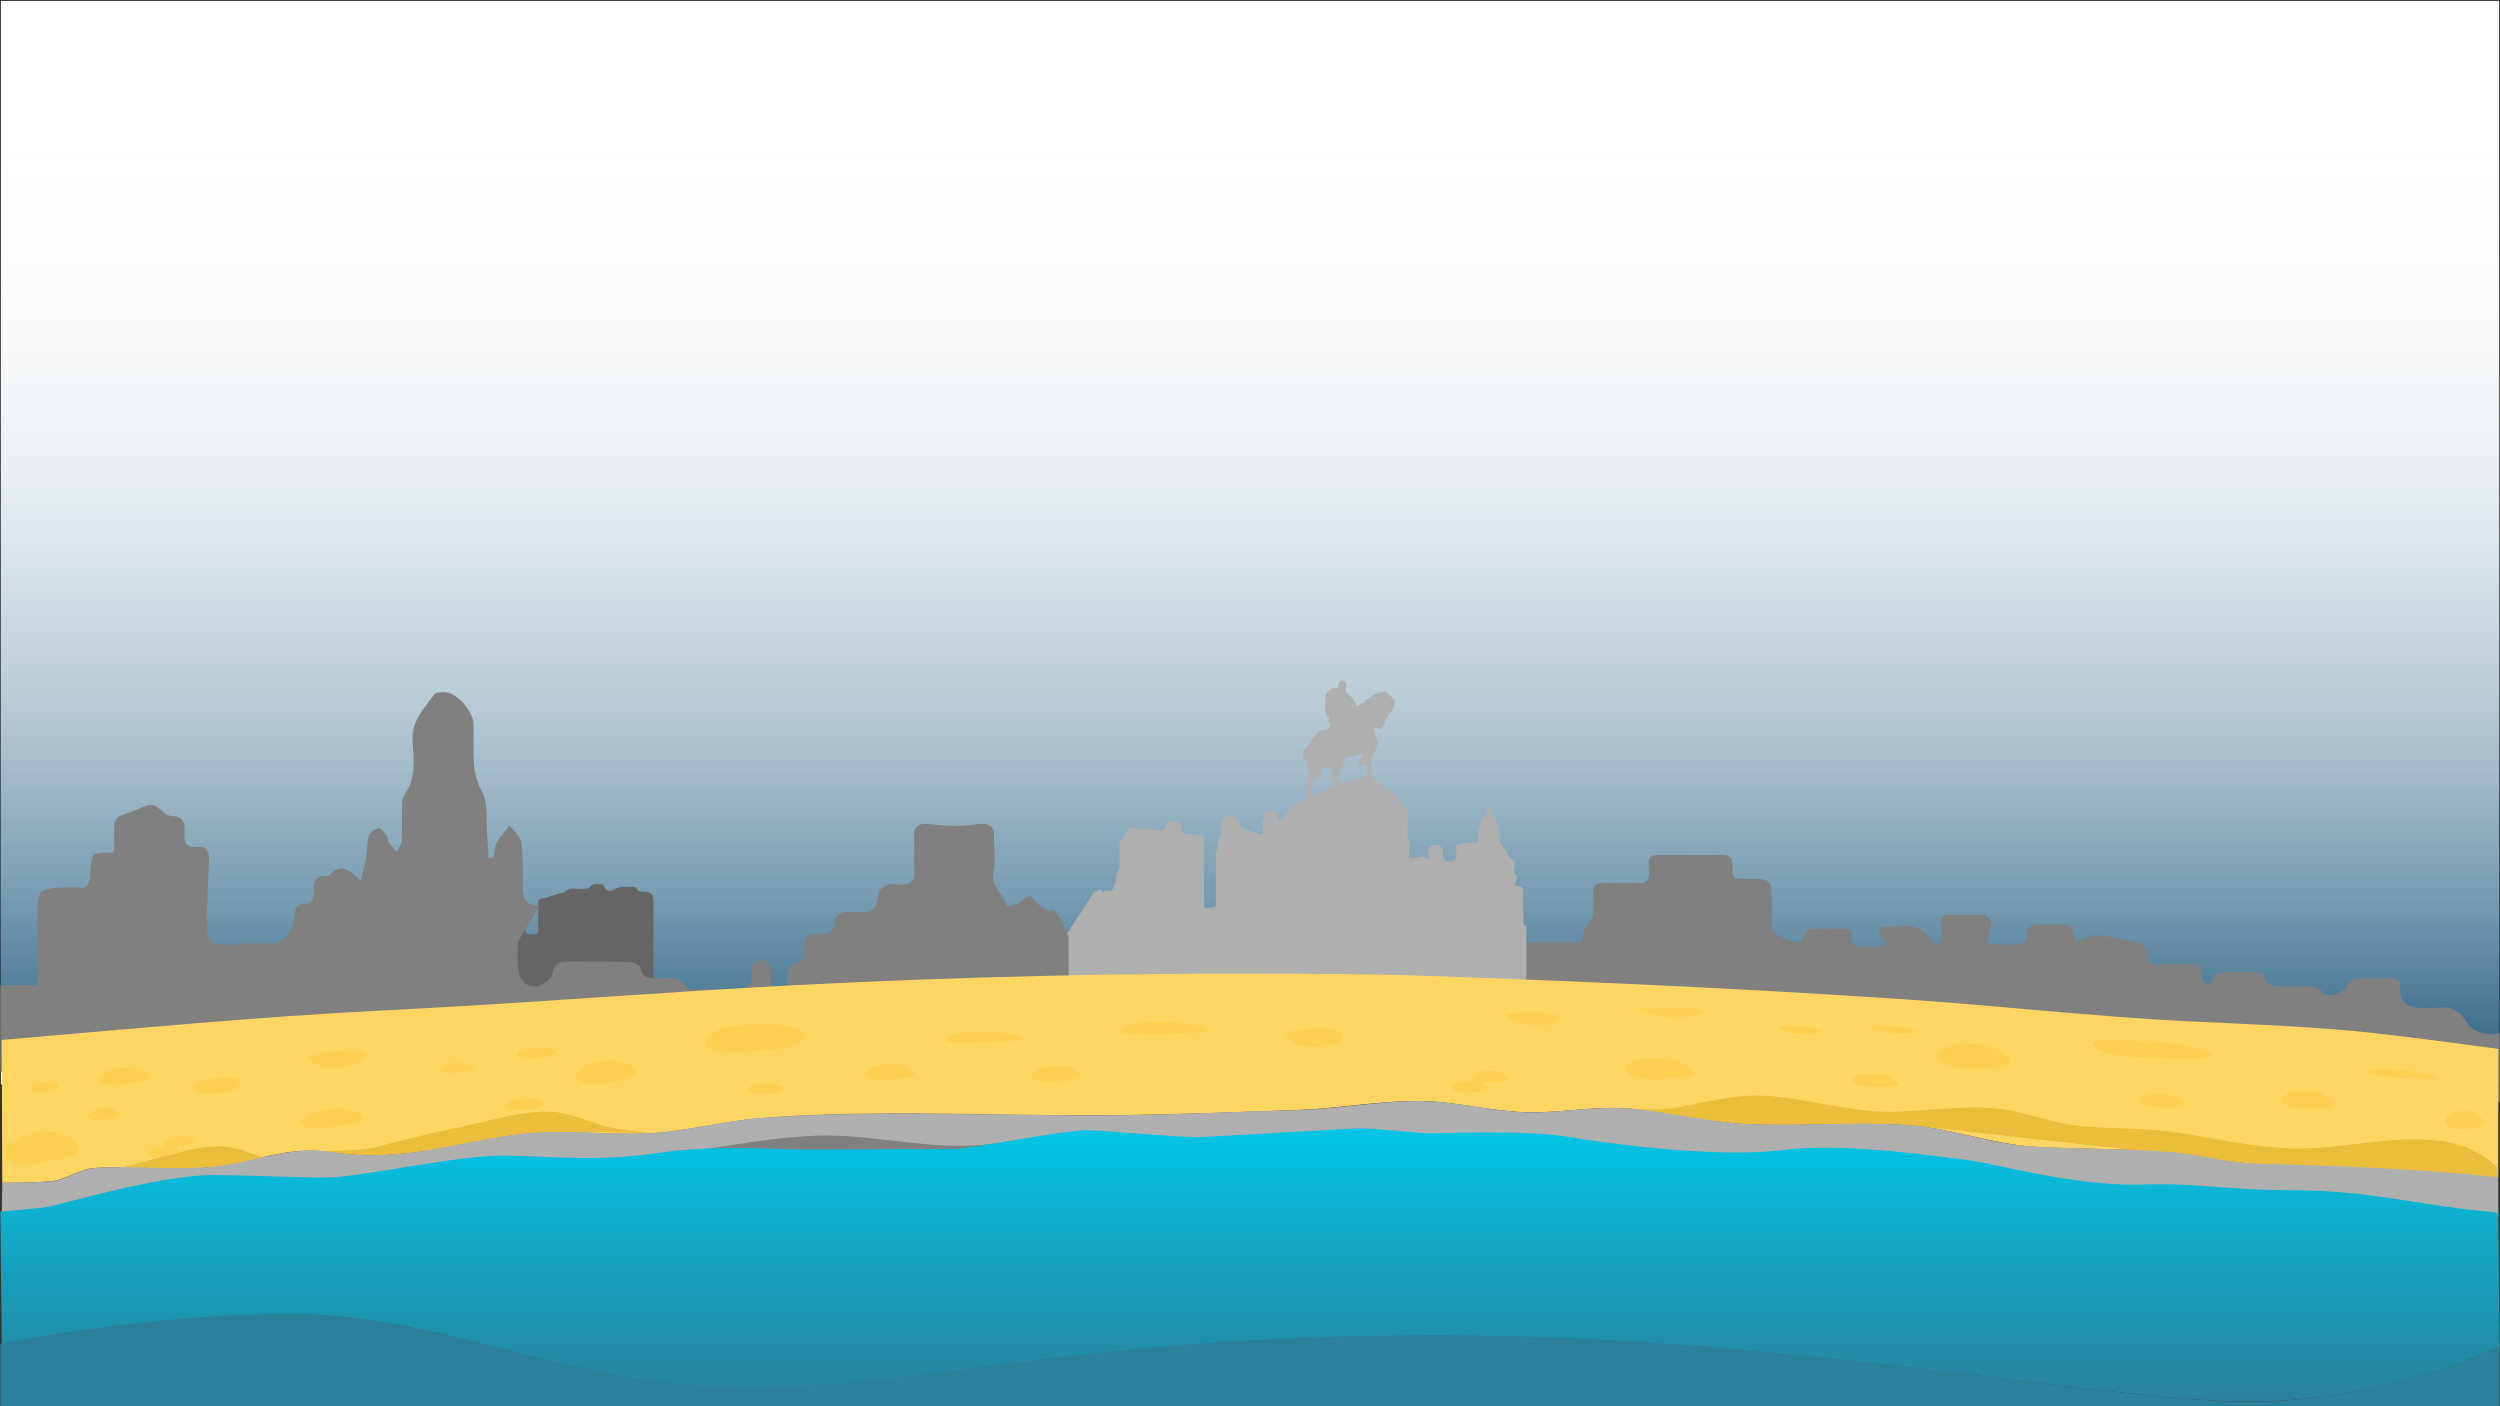 <svg xmlns="http://www.w3.org/2000/svg" xmlns:xlink="http://www.w3.org/1999/xlink" viewBox="0 0 3841 2160.5"><rect x="0" y="0" width="3841" height="2160.5" fill="#333333" stroke="none"/><defs><style>.cls-1{fill:#fff;stroke:#000;stroke-miterlimit:10;}.cls-2{opacity:0.8;fill:url(#Degradado_sin_nombre_12);}.cls-3{fill:#666;}.cls-4{fill:gray;}.cls-5{fill:#afafaf;}.cls-6{fill:#ffd664;}.cls-7{fill:#eabe3b;}.cls-8{fill:#ffcf51;}.cls-9{fill:url(#Degradado_sin_nombre_32);}.cls-10{fill:#2b809c;}</style><linearGradient id="Degradado_sin_nombre_12" x1="1920.5" y1="210.36" x2="1920.5" y2="1622.07" gradientUnits="userSpaceOnUse"><stop offset="0" stop-color="#fff" stop-opacity="0"/><stop offset="0.31" stop-color="#bbccd7" stop-opacity="0.28"/><stop offset="0.97" stop-color="#0e4c70" stop-opacity="0.98"/><stop offset="0.99" stop-color="#09486d"/></linearGradient><linearGradient id="Degradado_sin_nombre_32" x1="1920.5" y1="1733.64" x2="1920.5" y2="2153.5" gradientUnits="userSpaceOnUse"><stop offset="0" stop-color="#00c5e5"/><stop offset="1" stop-color="#2b809c"/></linearGradient></defs><title>fondoRecurso 6home</title><g id="Capa_2" data-name="Capa 2"><g id="recortes"><rect class="cls-1" x="0.5" y="0.5" width="3840" height="1666.5"/><path class="cls-2" d="M.5,210.36h3840V1622.07S2358,1502.5,1863.79,1502.5C1398,1502.5.5,1622.07.5,1622.07Z"/><path class="cls-3" d="M1021,1530.39c-6-.88-6.92-4.18-7-9.29,0-2.19-2-6.21-3.2-6.22-7.79-.1-7-5.28-7-10.32q0-59.47,0-119c0-11.59-3.85-15.27-15.27-15.61-3.2-.1-8.42-.66-9.13-2.44-2-5.1-5.51-4.92-9.53-4.9-5.45,0-11-.5-16.33.2a22.77,22.77,0,0,0-9.92,4.19c-4.44,3.2-12.53,1.73-14.21-2.89-.78-2.16-2.71-5.51-4.18-5.54-5.73-.13-14.48-1.2-16.6,1.87-3.78,5.48-7.76,4.55-12.43,5.25-9.69,1.44-20.81-4.61-29,5.37-.56.68-2.41.16-3.58.5-3.84,1.1-7.63,2.37-11.45,3.54-5.92,1.81-11.77,4.54-17.82,5.1-5.85.54-7.71,2.46-7.59,8.1.27,12.88-.09,25.78.15,38.66.11,5.62-1,9.18-7.68,8.57-5.59-.5-12.89,2-11.75-8.14.6-5.26-2.13-7-7.08-6.82-5.89.17-11.79.13-17.68.06L780,1525l38.48,9.79,202.48-4.39"/><path class="cls-4" d="M2254.55,1727.37l9.65-34.06H3840.5V1587.93c-3.71,0-7.64.48-11.3.55-15.9.33-32.12-5.41-38.86-17.12-11.44-19.85-25.55-25.79-46.52-22.87-8,1.11-16.26.25-24.39.16-21.51-.25-31.84-9.86-32.13-31.26-.14-10.23-3.43-14.92-14.18-14.6-17.28.49-34.63-.58-51.85.57-5,.34-12.14,4.94-14.09,9.42-5.45,12.56-30.22,22.21-38.68,11.7-8.59-10.68-18-9.21-28.28-9.34-15.77-.19-31.6.72-47.27-.57-4.7-.38-11.76-5.84-12.76-10.13-2-8.46-6-10.79-13.63-10.72-17.8.16-35.62-.34-53.4.34-4.19.16-10.69,3-11.87,6.2-2.5,6.71-4.15,14.17-12.56,10.57-3.69-1.58-6.49-9.52-6.47-14.56,0-11.47-4.7-15.23-15.65-14.88-17.27.54-34.59-.29-51.87.26-11,.35-15.67-3.45-15.63-14.9,0-5-2.94-13.47-6.44-14.61-16.62-5.46-33.71-10.27-51-12.68-12.83-1.79-29-4.11-38.75,1.88-17.39,10.73-15.25,1.56-17-10-.6-4-7-10-11-10.29a387.12,387.12,0,0,0-50.29,0c-3.89.24-11,6.31-10.62,9,2.57,20.82-9.52,22.43-25.05,21.13-6.57-.54-13.22,0-19.83-.11-17.37-.24-18-1.2-12.21-18.25,6.57-19.35.91-27.45-19.24-27.5-13.73,0-27.48.37-41.2-.1-10.31-.36-15.14,3.47-14.53,14.17a148.06,148.06,0,0,1-.31,24.38c-.34,3.19-3.74,6-5.75,9-2-2.49-3.7-5.35-6.08-7.42-8.47-7.37-16.24-18.54-26-20.74-15.49-3.49-32.35-1.23-48.61-.7-3.35.11-6.6,3.32-9.9,5.11,2.26,3.28,4.45,6.62,6.81,9.84,2.16,2.93,4.5,5.72,6.75,8.57-3.47,2.19-6.78,5.9-10.44,6.28-9.06.94-18.31-.11-27.43.49-11.34.75-17.61-2.81-16.45-15.31.75-8.08-3-12.33-11.53-12.24-16.78.18-33.59-.41-50.34.43-3.8.19-9.92,4.43-10.53,7.66-1.51,7.9-2.81,13.93-12.71,13.09-10.14-.86-36.12-14.19-36.7-19.19a69.12,69.12,0,0,1-.17-7.62q0-16,0-32c0-38.57,0-38.57-38.71-38.66-21.61,0-22.28,0-22.1-21.43.1-12.57-5.36-15.55-16.62-15.34-27.46.49-54.93.1-82.4.16-32.14.07-30-2.43-29.29,28.08.28,11.6-4.73,15.06-15.55,14.77-18.81-.51-37.64.15-56.46-.2-9.7-.17-14,3.64-13.64,13.49a320.46,320.46,0,0,1-.3,35.07c-.33,4.22-4.08,8.18-6.32,12.23-2.83,5.14-8.11,10.25-8.12,15.37,0,12.23-4.94,15.94-16.55,15.64-23.38-.58-46.81.42-70.18-.38-13.12-.45-18.08,3.74-17.77,17.35.77,34.06.25,68.15.25,102.23,0,35.71,0,35.71-34.95,36.32-1.53,0-3.06.11-4.58,0-8.07-.37-12.76,3-12.26,11.54,1.95,33.52-1.92,66.41-8.92,99.19-1.9,8.86-5.43,12-13.55,13"/><path class="cls-4" d="M181.74,1769.18h1449.4l24.49-302.32c-13.52-13.77-26.61-74.64-42.15-67.54-3.88,1.77-12.63-5.69-18.39-9.93-4.94-3.64-9-12.5-13.11-12.29-5.87.3-11.09,7.44-17.2,10.39-5.51,2.66-11.84,3.62-17.81,5.32-3.37-19.11-26-29.88-20.55-53.93,3.77-16.77.22-35.1.85-52.71.58-16.46-6.21-22.81-28-19.61-22.56,3.32-45.48,2.88-68.09-.1-19.17-2.52-27.33,2-26.84,18.09.53,17.61-.71,35.29.27,52.86.95,16.9-6.23,23.17-22.4,21.67-6.29-.59-13.33-1.59-18.84.59s-12.13,7.45-13.22,12.46c-6.28,29-5.77,29.09-36.34,29.18-6.34,0-13.18-1.29-18.88.67-5,1.69-12.42,7.3-12.26,10.89.89,20.13-10,24.1-26.59,22.3-15.41-1.67-21.94,5-21.16,20.68.37,7.36-1.25,21-3.68,21.38-24.13,4-21.26,21.36-22.23,38.19-.25,4.29-7.21,8.19-11.09,12.27-4.43-4.24-11.55-7.86-12.71-12.86-2.19-9.4.58-20-1.75-29.31-1.21-4.85-8.86-11.12-13.68-11.19s-10.66,6.12-14.27,10.9c-2.08,2.76-1.07,8.24-.64,12.41,1.65,16.25-4.89,23.14-21.72,22.34-21.1-1-42.29,0-63.44-.38-5.45-.08-14.12,0-15.81-3-11-19.8-29.23-12.83-45.12-13.53-11.86-.52-22.11-.09-24.73-16.11-.66-4-11.66-8.81-18-9-31-.94-62-.09-93-.61-13.7-.23-21.89,2.12-24.27,18.67-1.06,7.29-12.63,16.63-21,18.58-18.74,4.4-31.16-8-32.06-31.72-1.2-31.68-.64.14-.14-31.57.08-5,3.29-10.22,6-14.77,8.49-14.26,17.44-28.25,28-45.15-26.67-.4-26.35-15.58-26.13-32.17.3-21.78.52-43.85-2.73-65.27-1.41-9.28-11.59-17.23-17.79-25.78-6.74,8.86-14.61,17.11-19.85,26.79-3.6,6.67-3.42,15.38-5,23.15l-7.72-.58c-.55-11.14-.77-22.3-1.72-33.4-2-23,2.06-49.49-8.21-68-11.31-20.33-12.66-39.06-12.85-59.81-.14-14.8.47-29.63-.11-44.41-.73-18.41-23.56-45.56-41.14-48.15-6.42-1-16.79-.39-19.58,3.56-15.09,21.37-34.68,40.12-32.89,70.72,1.64,28.12,6.25,57.56-12.7,83.56-4.34,6-3.15,16.34-3.43,24.72-.52,15.5.43,31.07-.65,46.5-.37,5.33-4.95,10.37-7.61,15.54-4.12-4.61-8.71-8.89-12.15-13.95-1.84-2.7-.69-7.5-2.62-10-3.56-4.71-8.69-12.06-12.63-11.74-5.59.47-13.9,5.94-15.35,10.92-3.26,11.24-2.43,23.59-4.38,35.3-1.69,10.13-4.93,20-8.68,34.66-17.43-19.4-31.75-27.24-47.82-8.77-.77.88-2.66,1.22-4,1.13-18.21-1.21-20.75,10-19.78,24.42.69,10.27-1.81,18.52-14.49,18.41-12.4-.1-14.62,7.47-15.18,18-1.28,24.13-15.28,46.35-44.47,42.91-18-2.12-36.56,1.21-54.88,1.8-29.22.93-36-5.77-35.38-35.84.82-38.77,1.85-55.06,3.38-93.8.55-13.9-3.51-21.79-18.83-20.61-11.5.89-18.93-2.71-19-16.25-.07-13.89,4.91-30.12-19.61-31.23-13.59-.61-21.19-22.44-39.38-15.73-4.45,1.65-8.69,3.85-13.12,5.57-9.75,3.8-19.55,7.45-29.34,11.16,0,0-6.36,6.9-6.36,11.53v33.18s.77,10.8-3.86,10.8-25.85-1.92-28.94,5.41-4.24,25.46-4.24,32.79-5.79,15.43-10.42,15.43-61.73-4.24-66.75,9.65-4.24,49.77-4.24,49.77v90.29H.5V1645.6Z"/><path class="cls-5" d="M1682.41,1368.32c0,1.22.81,2.45,1.24,3.68a18.6,18.6,0,0,1,1.91-2.82c1-1,2.17-2.51,3.2-2.45a5.77,5.77,0,0,1,4,2.29c1.64,2.52,2.59,3,4.25.63,1.27-1.78,2.49-2,4.47-1.44,5.89,1.63,8.44-.06,9.78-6.08.27-1.22.44-2.82,1.27-3.49,2.24-1.83,2.55-4.13,2.35-6.64a22.82,22.82,0,0,1,4-15.27,9.75,9.75,0,0,0,1.53-5.24c-.09-11.1-.48-22.21-.52-33.31a11.68,11.68,0,0,1,1.89-5.85c3.56-5.78,7.54-11.31,11.08-17.09,1.75-2.85,3.7-4,7.14-3.62,14.09,1.5,28.21,2.72,42.31,4.06,5.93.56,8.81-1.79,9.17-7.51.27-4.26,2.83-6.55,7.17-6.27,2,.12,4,.42,5.92.73,10.59,1.66,10.62-.38,9.44,11.61-.44,4.51.2,5.35,4.71,6,8.37,1.15,16.75,2.15,25.11,3.35,5.62.81,5.68,1,5.71,6.67.09,21.67.13,43.33.26,65,.07,11.71.25,23.41.42,35.12.07,4.55.81,5.17,5.2,4.65,2-.24,3.94-.53,5.92-.79,6.66-.87,6.71-.91,6.71-7.57q0-36.72,0-73.43a19.76,19.76,0,0,1,.88-5.08c.58-2.06,1.77-4,2-6.08.45-3.36.2-6.8.58-10.16.17-1.48,1.17-2.87,1.81-4.3.78-1.71,2.18-3.38,2.26-5.12.28-6.43.18-12.88.11-19.32a5.75,5.75,0,0,1,3-5.5c3.51-2.12,7-4.3,10.34-6.65,2.38-1.66,3.91-1.16,5.53,1.09,4.31,6,8.73,11.89,13.19,17.77,1,1.28,2.06,2.87,3.44,3.39,8,3,16,5.86,24.16,8.56,2.52.84,4.09-.55,4.2-3.21.06-1.63-.23-3.27-.17-4.9,0-1.34.45-2.67.52-4,.09-1.74,0-3.5,0-5.24,0-1.08-.69-2.82-.26-3.12,3.58-2.51,3-6.16,2.76-9.59s1.34-4.9,4.34-5.07a88.26,88.26,0,0,1,11.15-.05,4.14,4.14,0,0,1,4,4.12,40.18,40.18,0,0,0,.75,7,4.12,4.12,0,0,0,2.67,2.59,4.86,4.86,0,0,0,4-1.25c3.68-4.81,7-9.93,10.6-14.79a27.85,27.85,0,0,1,4.5-4.15c.79-.69,2.13-1.08,2.44-1.9,1.41-3.7,4.77-4.55,7.87-5.87,3.34-1.42,6.63-3,10-4.3a6.42,6.42,0,0,0,4.42-6.48c0-3.52.71-7.21-.13-10.5-2-7.76-.86-15.08,1.55-22.42a6.3,6.3,0,0,0-1.27-6.52,6,6,0,0,1-1.36-4.42c.71-3.27-.51-5.59-2.32-8.07-6.33-8.69-5.41-15.73,2.55-22.86,1.67-1.5,2.74-3.67,4.1-5.52,3.93-5.35,7.39-11.16,12-15.85a16.2,16.2,0,0,1,10.37-4.19c4.44-.08,6.43-1.41,8-5.41,1.76-4.63,2.15-4.48-3.09-5a41.46,41.46,0,0,1,1.65-4.21c1.33-2.56,1.17-4.63-1.32-6.43a5.18,5.18,0,0,1-2.12-2.66,77,77,0,0,1-1.73-11.74c-.18-4.54.27-9.11.52-13.66.34-6.29,4.25-10.48,8.9-13.93,1.36-1,3.82-1.09,5.66-.82,4.94.73,4.92.9,4.73-3.86-.17-4.18,3.09-8,6.71-8,4.15.06,6.44,3.26,5.84,8.15-.22,1.74-.4,3.49-.69,5.22a6.28,6.28,0,0,0,2.3,6.24c5.39,4.69,10.83,9.28,13,16.59.65,2.17,3,3.57,5,1.57s3.28-3.84,6.34-3.37c.54.08,1.42-.8,1.85-1.43,3.88-5.71,10.19-8.11,15.78-11.38a29.63,29.63,0,0,1,10.38-3.74c2.65-.39,4.95-.33,5.69-2.67l16.14,16.82c-.79,2.31-2,4.54-2.24,6.86a13.52,13.52,0,0,1-3.85,8.32,56.79,56.79,0,0,0-7.4,10.52c-2.05,3.66-3.09,7.89-5.2,11.5a18,18,0,0,1-5.88,5.72c-.7.45-2.83-1.26-4.25-2.07-2.18-1.24-4-.46-3.65,2.07.63,4.47,1.22,9.18,3.13,13.17,2.66,5.55,2.8,10.25-.48,15.53-1.65,2.66-2,6.08-3.09,9.13-.34,1-.73,2.46-1.47,2.74-2.55,1-2.73,2.84-2.68,5.1.16,6.06.17,12.13.3,18.19,0,2,.25,4,.42,6a9.36,9.36,0,0,0,4.38,7.2c7.47,5.25,14.55,11.09,22.27,16,7.19,4.52,11.93,11.28,17.47,17.29,3.83,4.15,6.8,9.11,10,13.78a5.39,5.39,0,0,1,.81,3c-.09,11.71-.36,23.41-.34,35.11a17.54,17.54,0,0,0,1.68,7.26,15,15,0,0,1,1.43,9.41,112.7,112.7,0,0,0-1.11,16c0,1.12,1.5,3.28,2.24,3.25a72.52,72.52,0,0,0,13.75-1.48c3.78-.89,7.24-1.63,10.68.67,3.14,2.1,4.11,1.78,4.29-1.93.14-2.85-.69-5.75-.51-8.58.32-5.16,6.12-9.46,11.95-9.22A10.15,10.15,0,0,1,2217,1308c0,2.22,0,4.45.11,6.66.32,6.8,3.21,9.4,9.84,8.86a22.07,22.07,0,0,0,3.14-.38c5.47-1.19,7.63-3.89,7.52-9.43-.08-3.87-.32-7.73-.34-11.59,0-1.08.25-2.82.91-3.13,3-1.38,6.06-3,9.24-3.35,6.38-.77,12.84-.91,19.28-1.12,3.36-.11,4.74-1.45,4.79-4.91.09-6.87-2.08-14,2-20.47a.76.76,0,0,0,.05-.34c.47-4.51,2.58-8.18,5.57-11.49a16.16,16.16,0,0,0,2.9-4.31c1.47-3.39,2.59-6.91,4-10.33.37-.91,1.1-2.11,1.86-2.27s1.79.92,2.27,1.71a29.7,29.7,0,0,1,2,4.45c1.25,3.11,1.92,6.63,3.8,9.29,6,8.54,8.07,18.09,8.3,28.25a74.32,74.32,0,0,0,.64,11.19c.31,1.79,2.06,3.39,3.33,4.94,1.88,2.29,4.26,4.26,5.79,6.76,2,3.22,3.17,6.9,5,10.22a7.14,7.14,0,0,0,3.22,2.54c5.18,2.44,6.69,6.23,4.5,11.71-1.37,3.4-.71,11.29,1.48,12.65,2.39,1.48,2.78,3.36,2.17,5.66a52.7,52.7,0,0,1-2.48,7.5c-.91,2.08-.38,3.13,1.68,3.58.8.18,1.64.14,2.45.26,6.62,1,8,2.61,8.05,9.17.19,15.69.44,31.38.61,47.07,0,3,.78,5.13,4.39,4.69v106.39c-6.76,3.49-13.58,6.87-20.27,10.51a21.48,21.48,0,0,1-11.39,2.85,57.76,57.76,0,0,0-24.87,4.91c-19.43,8.17-39.08-23.67-58.69-15.93a18.66,18.66,0,0,1-7.13,1.38c-14.16-.43-28.31-1.14-42.46-1.62-4-.13-8.13-.53-11.87.44-35.13,9.14-70.19-17.43-105.28-8.16-3,.79-4.22,2.42-4.25,5.47-.09,8.08-.38,16.15-.55,24.23-.12,5.51-.3,5.74-5.83,5.71-22.71-.11-45.43-.32-68.14-.37q-95.2-.21-190.41-.27a14.26,14.26,0,0,1-9-3c-47.52-35.39-95.1,3.31-142.66-32l-.68-82.61c1.17-1.16-.55-5.35-2.26-5.34Zm420.17-179.57c-1.55-4.47-2.89-8-4-11.69-.91-2.91-1.73-3.29-4.08-1.41-1.57,1.25-3,2.91-5.19,1.21s-3.17-4.07-1.89-6.53,3.26-4.45,4.8-6.74a41.15,41.15,0,0,0,2.23-4.27c-1.67-.22-3.51-1-5-.56-6.72,2-13.29,4.48-20,6.51a7.86,7.86,0,0,0-5.63,5.13c-2.77,7.26-3,15.24-7.07,22.25-2.11,3.62,1.86,6.8,4.23,9.65,1.89,2.27,4.13,1.57,6.42.76,10.48-3.69,21-7.3,31.44-11.12C2100.24,1191.42,2101.3,1189.87,2102.58,1188.75Zm-72.1-7.37a43.88,43.88,0,0,0,.41,5.28c.75,3.7-.84,6.43-3.55,8.57a3.39,3.39,0,0,1-3,.27c-3.75-2.07-5-1.61-6,2.49s-2.21,7.9-3,11.9a60.79,60.79,0,0,0-1.08,9c-.12,2.29,1.1,3.77,3.53,2.81,10.78-4.25,21.52-8.61,32.25-13,2.27-.93,2.63-2.68.94-4.45a46.42,46.42,0,0,0-5.49-4.9c-2.29-1.73-2.85-3.42-1-5.88a13.84,13.84,0,0,0,2.23-4.72c.69-2.68,1.63-5.68-1.64-7.49-4.26-2.38-8.69-1.88-11.09,1.18Z"/><path class="cls-6" d="M3838.38,1618.81q0,94.93-.08,189.86c-124.09-13.1-250.93-15.82-373.91-21-42.9-1.81-86.12-14.29-128.86-17.72-69.19-5.55-141.41-4-210.76-8.19-64.69-3.94-128.45-28.52-192.89-33.29-80.32-5.94-164,2.19-244.62-1.47-65.75-3-132.35-22.07-197.6-24.52-47.75-1.8-97.83,7.84-145.54,6.4-53.68-1.61-109-16.83-162.93-17.31-62.28-.54-126.18,11.8-189.1,13.93-86.82,3-174.63,6.52-261.76,7.71-187.32,2.57-377.33-10.29-562.84,4.7-57.12,4.61-114.67,20.56-171.69,23.28-56.22,2.68-114.93-4.26-171.19-1-69.87,4.07-139.88,26.37-209.71,32.43-29.15,2.52-58.77,3-87.81-.38-19.28-2.27-39.26-5.42-58.32-4.49-48.76,2.37-99.17,21.39-148.42,25.42-57.2,4.68-117.62-2.34-175.1,1.37-23.31,1.51-43.27,18.15-66.33,20.27-24.74,2.28-50.26,2.49-75.49,2.42-.15-73.15-.54-146.31-.71-219.46,197.77-16.81,395.15-35.94,593.44-45.73,209.31-10.34,418.37-27.76,627.54-38.53q376.2-19.37,753.51-17.46c71.88.35,143.86.81,215.66,3.31,242.44,8.42,485.37,19.47,727.42,35.6,146.45,9.75,292.85,26.71,439.4,34.09,99.6,5,200,7.9,299,19.44,59.87,7,119.91,15,179.81,23.06C3838.47,1614.85,3838.44,1616.28,3838.38,1618.81Z"/><path class="cls-7" d="M995.8,1741.19c0,.4-114.38-4.19-171.19-1-70.62,4-139.46,26.53-209.71,32.43-29.12,2.44-58.57,3.43-87.86-.37-19.54-2.54-58.27-4.5-58.27-4.5s79.13,3.41,114.37-6.63c41.66-11.86,85.65-21.31,128.56-30.43,44.3-9.42,96.26-26.21,141.25-22,33.37,3.14,65.1,22.55,97.92,25.61C965.63,1735.72,995.8,1741.19,995.8,1741.19Z"/><path class="cls-7" d="M481,1792.71c0,.39-107-3.06-159.89.61-59.88,4.15-117.52,26.45-176.73,32.39-22,2.21-44.25,3.07-66.42-1.09-14-2.62-41.56-5.3-41.56-5.3s59,3.31,83.77-5.41c33.07-11.62,69.14-21.24,103.88-29.94,38.22-9.58,84.51-26,123.63-22.14,30.65,3,59.91,22,90.09,24.66C451.88,1787.74,481,1792.71,481,1792.71Z"/><path class="cls-7" d="M2931.88,1728.47c-81.54-4.7-163.82,1.88-244.62-1.47-66-2.73-197.6-24.52-197.6-24.52s57.78,4.37,84.35-.43c44.06-8,89.76-20.88,135.93-18.61,60.26,3,119.71,22.07,179.75,24.4,56.33,2.18,113.73-9.72,169.75-5.42,47.25,3.62,94,24.2,140.11,28.09,50.35,4.24,102.21,2.09,153.69,10.57,56.28,9.27,113.59,22.26,170.73,23.44,71.16,1.47,143.48-19.14,214-12.89,35.71,3.17,73.21,15.21,98.89,42.51.41,7,.62,10.46,1,17.43-101.09-9.8-202.71-15.17-304.15-19.46-72.55,3.31-144.69-12.09-216.52-17.46-72.82-5.44-150.17,1.92-220.86-9.83-54.11-9-164.45-36.35-164.45-36.35,0-.17,127.59,29.82,192.89,33.29,70.17,3.72,140.72,2.88,210.76,8.19,43.43,3.29,85.08,16.16,128.86,17.72"/><path class="cls-5" d="M3838.3,1808.67q0,30.43.08,60.88l-5.16-.76c-78.77-10.87-156.73-27-235.68-34-92.82-8.19-186.78-.78-280-5.34-104.61-5.12-207.71-28.56-311-42.59-80.14-10.89-162.94-13.57-243.67-10.79-111.07,3.83-227-6-337-23.82-72.19-11.72-146-2.71-217.63-5.28-34.84-1.25-70.94-8.29-105.76-7.8-79.13,1.11-161,10.29-240.6,13.24-58.65,2.17-118.36-11.46-177.13-10.38-67.5,1.24-136.83,16.8-202.84,18.3-75.91,1.72-155.64-19.21-233.73-15.25-83,4.2-166.17,23.05-248.41,32.14-82.56,9.13-165.95-1.15-249,3.45-79.91,4.43-158.06,24.69-237.32,31.74-73.68,6.54-149.28-6.34-222.95-1-81,5.83-161.65,34.9-238.42,51-15.45,3.24-33,2.5-49.31,2.38q.36-23.77.71-47.55c25.15.15,50.49-.38,75.49-2.42,23.82-1.93,42.38-18.53,66.33-20.27,58.21-4.23,117.08,3.27,175.1-1.37,50-4,98.59-22.69,148.42-25.42,19.53-1.08,38.73,2,58.27,4.5,29.29,3.8,58.74,2.81,87.86.37,70.25-5.9,139.09-28.43,209.71-32.43,56.81-3.21,114.22,3.29,171.19,1,57.57-2.34,114.24-19,171.69-23.28,186.38-13.78,375.68-2,562.84-4.7,87.16-1.23,174.6-5.44,261.76-7.71,63.1-1.64,126.35-14.1,189.1-13.93,54.29.15,108.65,15.72,162.93,17.31,48.28,1.42,97.25-8.46,145.54-6.4,65.83,2.81,131.64,21.79,197.6,24.52,80.8,3.35,163.93-4,244.62,1.47,64.85,4.38,127.59,29.82,192.89,33.29,70.17,3.72,140.72,2.88,210.76,8.19,43.43,3.29,85.46,16.56,128.86,17.72C3588,1791,3714.23,1795.35,3838.3,1808.67Z"/><path class="cls-8" d="M3758.62,1717c-9.53,15.52,17.83,18.21,26.44,17.61,9.17-.63,28.37.18,31-7.55,2.41-7.16-10.61-17.67-18.55-19.29C3787.19,1705.64,3765.31,1706.07,3758.62,1717Z"/><path class="cls-8" d="M3506.88,1685.11c-12.62,14.56,27.61,18.55,36.11,18.33,12.77-.32,40.71,2,44.66-6,3.3-6.68-17.93-18.24-26.32-19.74C3546.36,1675.08,3517.2,1673.21,3506.88,1685.11Z"/><path class="cls-8" d="M2397.56,1566.3c8.93-9.36-31.43-10.84-37.47-10.69-13.85.34-44.05-.64-46.33,4.25-1.61,3.47,20.89,13.57,28.91,14.36C2358.43,1575.76,2387.43,1576.92,2397.56,1566.3Z"/><path class="cls-8" d="M2061,1596.4c13.44-16.26-29.37-17-37.44-16.2-14.08,1.31-43.86,1-47.61,9.57-3,6.81,19.23,17.47,28.56,18.3C2020.45,1609.5,2050.05,1609.6,2061,1596.4Z"/><path class="cls-8" d="M3219.43,1600.93c-14,7,18.84,17.18,22.88,18.1,19.14,4.35,39.31,5.69,58.88,5.72,25.67,0,89.13,8.13,95.82-4.29,3.5-6.49-50.53-16.64-61.2-17.7-19.94-2-40.18-3.14-60.29-4C3258.39,1598,3233.78,1593.77,3219.43,1600.93Z"/><path class="cls-8" d="M3288.23,1687.48c-8.28,9.33,22.92,13.69,29.53,13.6,10.91-.13,34.09,1.78,37-4,2.35-4.75-15.28-13.54-22.16-14.64C3319.84,1680.36,3295.69,1679.07,3288.23,1687.48Z"/><path class="cls-8" d="M2873.74,1578.68c-3.3,3.29,25.18,8.09,31.31,8.18,12.08.18,30,3.87,38.44-1.27,2.92-1.76-16.29-6.8-24.28-7.52C2905,1576.78,2878.9,1573.52,2873.74,1578.68Z"/><path class="cls-8" d="M2847.47,1656.6c-8,10.79,24,13.71,30.87,13.54,11.34-.29,36.07,1,38.38-4.6,1.89-4.54-16.08-13.58-23.82-14.76C2881.23,1649,2854.23,1647.44,2847.47,1656.6Z"/><path class="cls-8" d="M3638.62,1645.92c-6.61,3.61,44.31,10.79,51,11,17.92.59,56.38,1.69,57.18-.44.7-1.85-26.75-8.8-35.52-9.65C3688.63,1644.65,3653.62,1637.71,3638.62,1645.92Z"/><path class="cls-8" d="M1722.43,1579.7c-10,6.3,11.46,8.91,16,9.33,14.61,1.33,29.74.73,44.34,0,22.85-1.21,72.87-1.38,74.93-6.7,1.28-3.32-34.89-10.72-46.42-11C1784.86,1570.72,1743.08,1566.67,1722.43,1579.7Z"/><path class="cls-8" d="M2734.94,1579.44c-4.31,4.88,21.31,8.94,27.23,8.88,10.76-.09,27.1,2.54,33.73-2.59,2.71-2.08-14.22-7.91-21.2-8.56C2762.66,1576.06,2740,1573.76,2734.94,1579.44Z"/><path class="cls-8" d="M2230.85,1667.63c-6.09,8.62,17.64,11,24.53,10.47,9.76-.71,25.6.7,30.87-5.43,3-3.45-12.44-11.28-18.71-11.81C2256.5,1659.94,2236.23,1660,2230.85,1667.63Z"/><path class="cls-8" d="M2261.7,1652.45c-6.06,8.59,17.58,11,24.49,10.51,9.73-.68,25.54.75,30.78-5.36,3-3.45-12.43-11.31-18.7-11.85C2287.28,1644.81,2267,1644.86,2261.7,1652.45Z"/><path class="cls-8" d="M2979.32,1616.1c-16.25,22.66,36.23,26.11,48.15,25.58,16.06-.72,55,3.25,60.14-9.13,4.54-11-25.56-24.68-37.43-26.43C3031.82,1603.42,2991.48,1599.13,2979.32,1616.1Z"/><path class="cls-8" d="M2611.12,1557.15a20.85,20.85,0,0,0,2.24-2.08c-8.75-8.34-33.81-5.37-45.38-5.56-16.26-.27-50.42-.77-51.14,1s23.86,9.76,32,10.51C2567.88,1562.79,2597.53,1565.64,2611.12,1557.15Z"/><path class="cls-8" d="M2501,1637.9c-15,18.58,36,20.66,44.88,20.08,16.22-1,51.6,1.35,56.27-8.86,3.68-8.06-25.34-21.19-35.45-22.49C2548.79,1624.33,2513,1623.05,2501,1637.9Z"/><path class="cls-8" d="M1586,1648.93c-10.82,13.71,25.45,13.85,32.77,13,11.55-1.41,38.55-1.69,41.2-9.32,2.22-6.38-16.71-14.59-25-15.18C1620.49,1636.36,1594.94,1637.52,1586,1648.93Z"/><path class="cls-8" d="M1330.54,1646.69c-10.42,13.82,26,13.33,33.37,12.31,11.57-1.63,38.78-2.43,41.25-10.08,2.07-6.4-17.22-14.26-25.55-14.68C1365.06,1633.49,1339.27,1635.1,1330.54,1646.69Z"/><path class="cls-8" d="M367.89,1666.9c10.24-13.9-26.08-12.12-33.08-10.87-12.66,2.27-36.81,4-39.85,11.4-2.31,5.64,17.2,13.3,24.83,13.43C334.21,1681.1,359.33,1678.51,367.89,1666.9Z"/><path class="cls-8" d="M1086.85,1593.77c-23.29,28.31,58.52,23.33,68.25,21.78,20.16-3.22,72.63-2.19,80.67-20.55,6.81-15.58-39.71-21.5-50.66-21.46C1159.27,1573.65,1104.57,1572.23,1086.85,1593.77Z"/><path class="cls-8" d="M10.76,1764.62c-13.59,28.13,30.61,25.93,46.8,22.25,18.25-4.14,56.79-5.47,63-21.38,5.23-13.43-27.21-26.21-39.72-26.51C60.13,1738.48,20.86,1743.73,10.76,1764.62Z"/><path class="cls-8" d="M1147.52,1673.27c-5.47,9,18.49,9.56,25.29,8.55,9.65-1.43,25.41-1.21,30.26-7.73,2.74-3.68-13-10.29-19.25-10.33C1172.66,1663.68,1152.38,1665.3,1147.52,1673.27Z"/><path class="cls-8" d="M795.42,1618.69c-5.42,8.66,20.28,9,27.09,7.93,9.91-1.56,27.38-1.35,32.51-8.33,2.82-3.82-14.43-9.36-21.21-9.2C822.1,1609.37,800.34,1610.84,795.42,1618.69Z"/><path class="cls-8" d="M47.21,1669.78c-5.24,8.07,12.56,9.53,18.84,8.11s21.72-2.75,23.34-7.79-10.68-8.64-15.47-8.56C65.26,1661.68,51.52,1663.14,47.21,1669.78Z"/><path class="cls-8" d="M135.67,1712.23c-5.14,9,14.08,9.36,20.64,8.2,8.28-1.48,22.08-1.78,26.16-8.15,2.58-4-11-10-16.31-9.93C156.43,1702.53,140,1704.66,135.67,1712.23Z"/><path class="cls-8" d="M776.06,1697.49c-5.52,8.75,20.34,9,27.13,8,9.94-1.55,27.45-1.3,32.62-8.29,2.82-3.81-14.26-9.92-21-9.81C802.85,1687.54,781.15,1689.43,776.06,1697.49Z"/><path class="cls-8" d="M1455,1594.64c-7.14,5.17,9.23,7.37,14.12,7.73,12.7.91,25.75.11,38.41-.81,20-1.46,61.88-1,64.91-7.1,1.5-3.06-33-8.72-40.19-8.76C1508.7,1585.57,1471,1583,1455,1594.64Z"/><path class="cls-8" d="M675.63,1641.73c-4.9,7.14,18.29,7.61,24.12,6.69,9.35-1.46,24.32-1.35,29.2-7.32,2.53-3.1-12.67-8.42-18.73-8.31C699,1633,680.39,1634.79,675.63,1641.73Z"/><path class="cls-8" d="M228.61,1769.92c-6.08,8.1,13.45,8.15,20.28,6.8s23.31-2.68,25.46-7.26-10.76-8.5-15.92-8.36C249,1761.35,234,1762.78,228.61,1769.92Z"/><path class="cls-8" d="M253.37,1754.48c-6.16,8.07,13.7,8.14,20.65,6.78s23.68-2.68,25.86-7.27-10.94-8.48-16.19-8.34C274.12,1745.91,258.84,1747.3,253.37,1754.48Z"/><path class="cls-8" d="M886.27,1647.76c-12.55,21.18,32,18,41.8,16.21,14.62-2.67,45.73-3.71,49.65-14.93,3.26-9.35-22.34-19.25-32.27-19.62C929,1628.79,895.79,1631.69,886.27,1647.76Z"/><path class="cls-8" d="M153.9,1653c-8.25,14.87,25,16,34.6,13.85,11.91-2.63,38.25-5.37,40.3-14,1.7-7.1-20.56-12.58-28.74-12.49C186.64,1640.54,160.07,1641.88,153.9,1653Z"/><path class="cls-8" d="M562.76,1623.72c8.21-13.53-34.74-9.88-42.35-8.85-13.55,1.85-45.27,4.42-46.91,10.46-1.37,5,23.44,15.09,33.12,15.3C522.77,1641,554.37,1637.54,562.76,1623.72Z"/><path class="cls-8" d="M463.56,1719.59c-13.1,17.32,35.27,13.42,42.39,12.23,15.63-2.61,48.26-3.65,52.38-13.46,3-7.23-24.53-15.12-33.29-15.17C507.86,1703.1,474.6,1705,463.56,1719.59Z"/><path class="cls-9" d="M3830,1862c-110.25-8.85-180.68-32.45-303.11-33.19s-141.23-11.8-240-8.85-233.79-34.66-263.29-37.61-187-28-283.57-15.49-258.86-8.11-329.66-19.91-195.44-5.16-218.3-5.9-87-8.11-106.2-7.38-207.48,11.8-239.93,13.28-143.08-10.33-177.49-10.33-180.94,28.77-202.08,28.77-152.54.24-215,.73-152.17-8.11-241.65,5.41c-88.26,13.34-158.32,5.41-230.59,3.94s-223.71,32.45-271.89,33.43-98.83-3-180.44-3.44-241.54,47.69-258.25,49.65S.5,1861.53.5,1861.53l2.22,204.14s225.06-46.18,448.28-46.18,443.78,115.27,698.88,115.27,507.56-82.38,1060.28-82.38c531.47,0,1025.74,101.12,1243.64,101.12s386.7-85.17,386.7-85.17l-2.22-204.1Z"/><path class="cls-10" d="M3840.5,2160.5v-93.2s-168.89,86.2-386.92,86.2S2741,2051.34,2209.22,2051.34c-553,0-805.64,82.43-1060.89,82.43S672.39,2018.43,449,2018.43.5,2064.64.5,2064.64v95.86Z"/></g></g></svg>